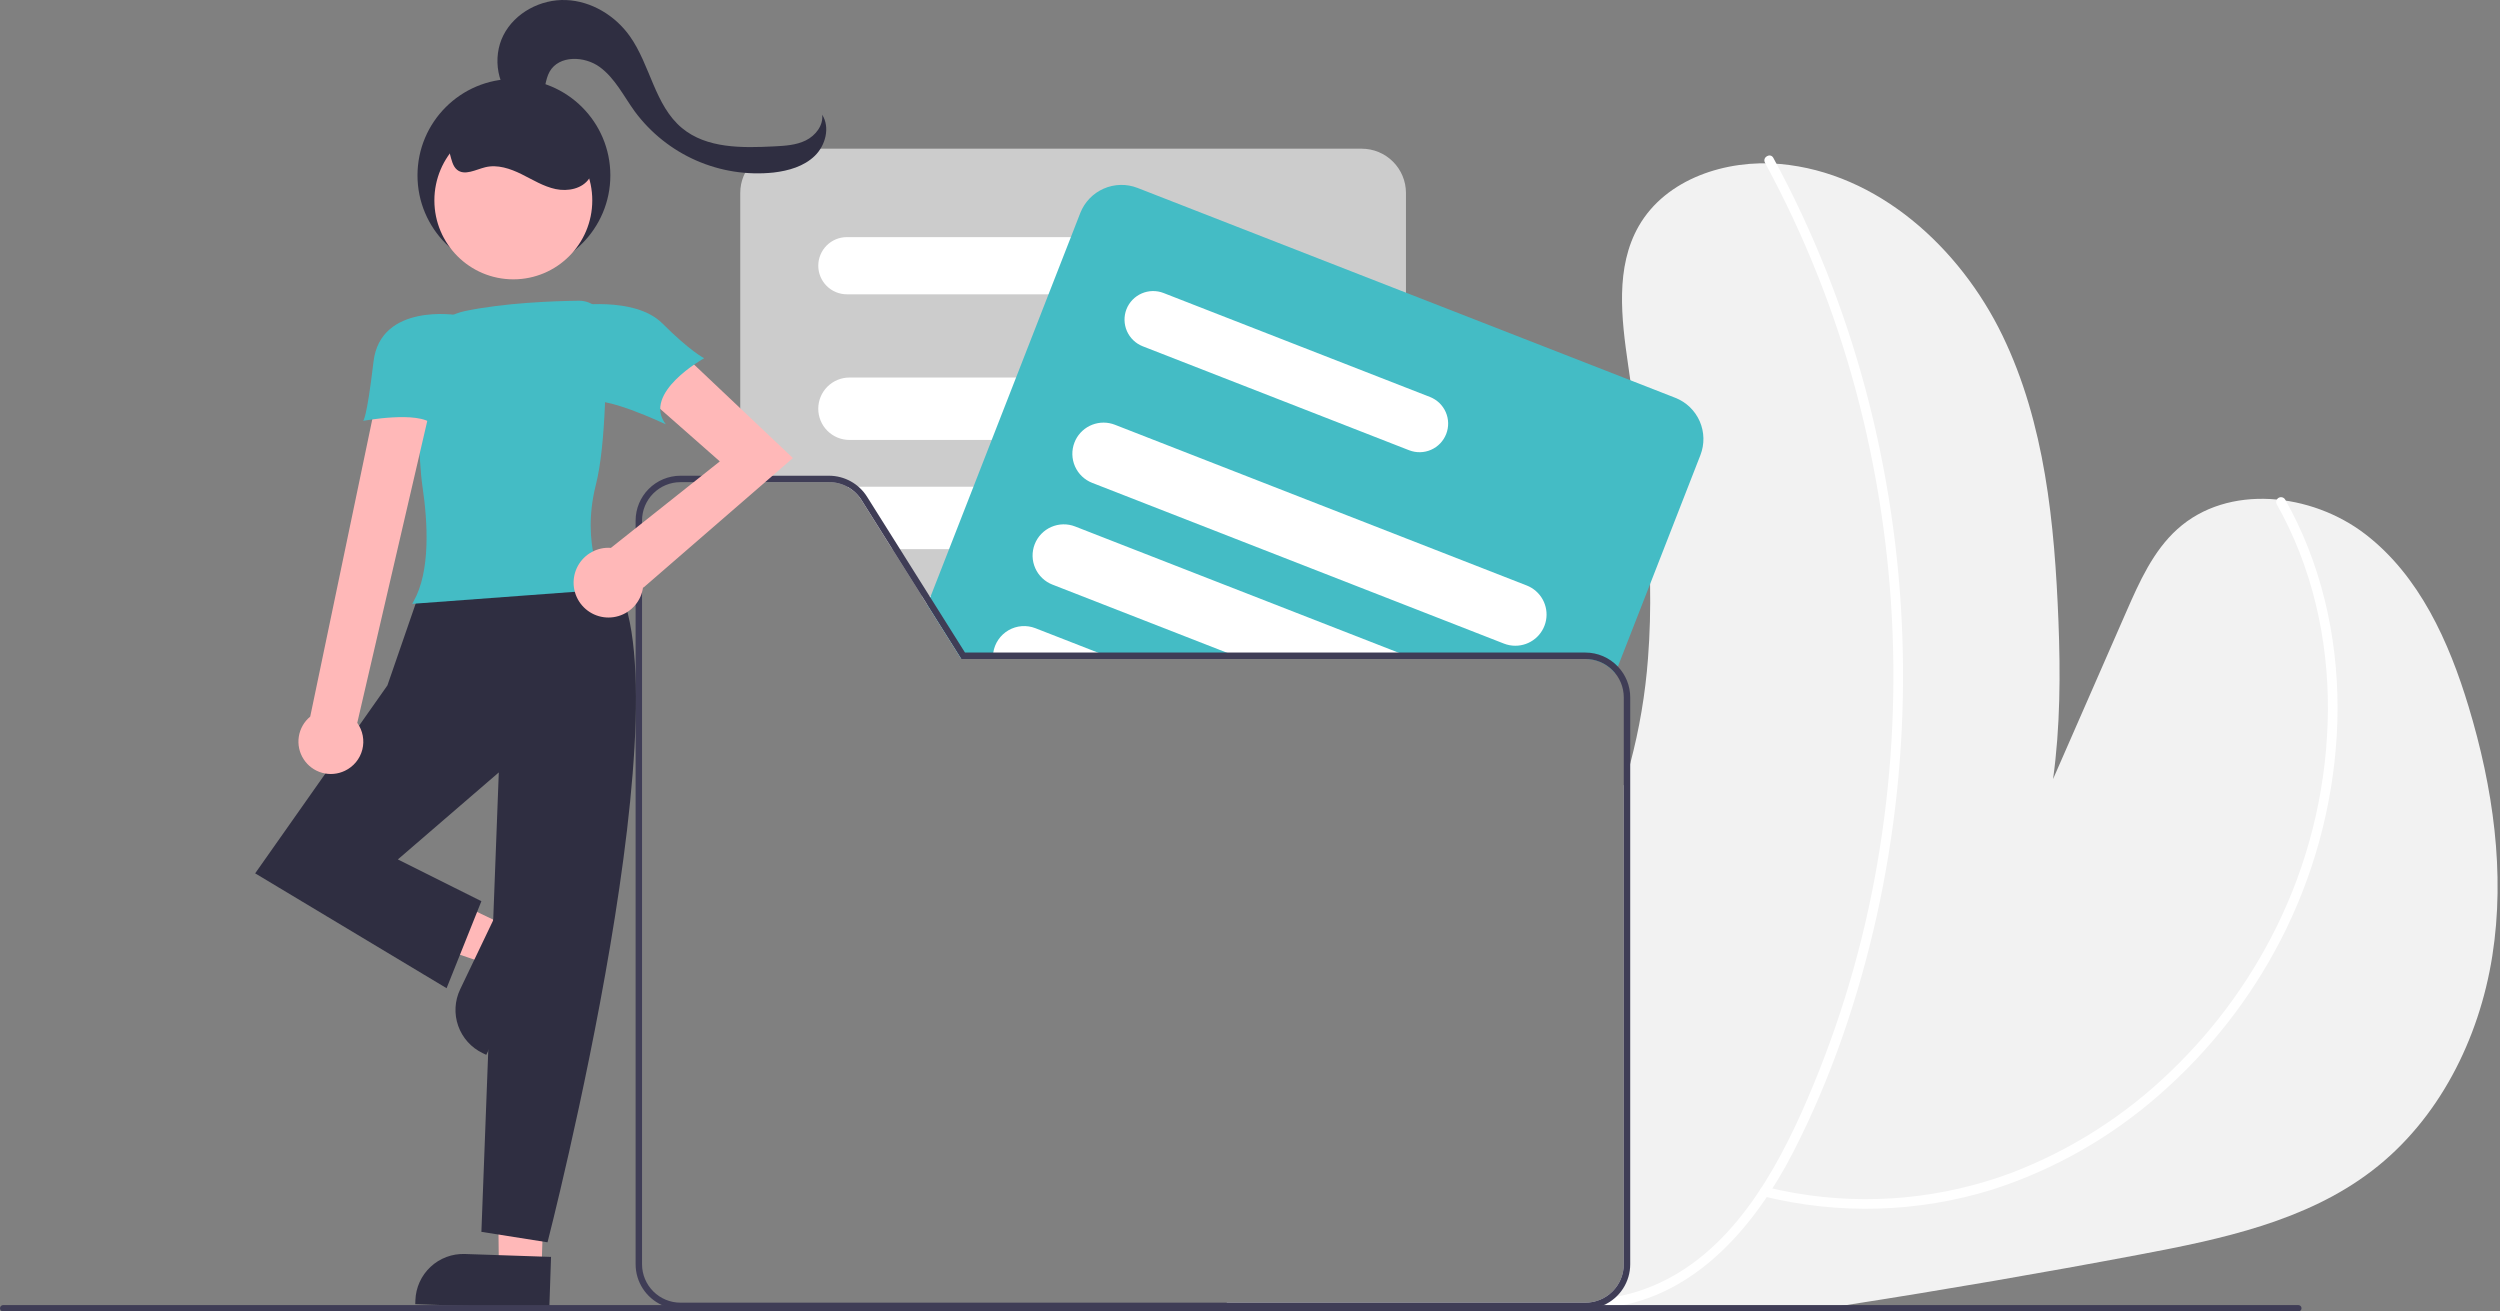 <svg width="305" height="160" viewBox="0 0 305 160" fill="none" xmlns="http://www.w3.org/2000/svg">
<rect x="0" y="0" width="305" height="160" fill="#808080" stroke="none"/>
<g clip-path="url(#clip0_5151_18444)">
<path d="M304.061 116.627C302.465 126.773 297.52 136.62 289.359 142.851C281.327 148.988 271.037 151.169 261.104 153.043C249.19 155.294 237.244 157.352 225.264 159.216C223.566 159.486 221.867 159.748 220.166 160H150.394C150.323 159.906 150.248 159.808 150.178 159.71C150.064 159.545 149.95 159.381 149.841 159.216C149.778 159.122 149.715 159.024 149.652 158.926H193.417C194.659 158.925 195.85 158.431 196.728 157.553C197.607 156.675 198.101 155.485 198.104 154.243V95.827C198.386 94.941 198.649 94.051 198.888 93.149C200.004 88.949 200.73 84.655 201.056 80.322C201.292 77.302 201.362 74.282 201.311 71.259C201.166 62.949 200.08 54.639 198.9 46.388C198.813 45.78 198.723 45.168 198.637 44.56C197.805 38.827 197.049 32.588 199.939 27.564C203.245 21.815 210.582 19.419 217.19 20.008C229.076 21.07 239.088 30.172 244.292 40.913C249.492 51.651 250.657 63.863 251.131 75.784C251.382 82.106 251.355 88.71 250.472 95.051C253.453 88.235 256.436 81.419 259.421 74.604C261.014 70.969 262.688 67.216 265.637 64.557C271.802 58.992 281.998 60.114 288.582 65.18C295.163 70.251 298.771 78.263 301.171 86.212C304.143 96.043 305.661 106.482 304.061 116.627Z" fill="#F2F2F2"/>
<path d="M277.765 61.524C282.076 69.159 284.053 77.913 284.006 86.65C283.939 95.311 282.023 103.859 278.386 111.72C275.096 118.819 270.512 125.242 264.869 130.661C259.3 136.068 252.692 140.289 245.445 143.069C237.036 146.221 227.94 147.085 219.088 145.574C217.858 145.362 216.637 145.106 215.426 144.805C214.691 144.624 214.377 145.758 215.113 145.939C224.325 148.223 233.986 147.945 243.051 145.136C250.602 142.707 257.569 138.743 263.515 133.494C269.535 128.231 274.514 121.884 278.192 114.783C282.216 107.01 284.564 98.477 285.084 89.739C285.598 80.871 284.111 71.846 280.276 63.802C279.812 62.828 279.313 61.87 278.781 60.931C278.699 60.801 278.571 60.709 278.422 60.673C278.274 60.637 278.118 60.66 277.986 60.737C277.854 60.814 277.757 60.939 277.716 61.086C277.675 61.233 277.692 61.39 277.765 61.524H277.765Z" fill="white"/>
<path d="M215.329 19.852C220.109 28.663 223.833 38.006 226.426 47.688C231.616 67.081 232.398 87.39 228.713 107.124C226.874 116.983 223.874 126.591 219.777 135.745C215.691 144.823 209.808 154.387 199.76 157.565C198.626 157.922 197.464 158.182 196.285 158.342C195.539 158.444 195.857 159.578 196.598 159.476C206.992 158.05 214.215 149.415 218.744 140.612C223.431 131.504 226.768 121.614 228.988 111.628C233.386 91.704 233.228 71.043 228.525 51.188C226.188 41.297 222.697 31.715 218.121 22.64C217.546 21.504 216.954 20.376 216.345 19.258C215.983 18.593 214.967 19.186 215.329 19.852V19.852Z" fill="white"/>
<path d="M166.134 18.141H95.703C94.273 18.142 92.903 18.711 91.892 19.722C90.881 20.733 90.312 22.103 90.311 23.533V58.823H101.15C101.943 58.821 102.723 59.021 103.417 59.405C104.11 59.788 104.695 60.343 105.115 61.015L108.871 66.996L112.464 72.709L113.138 73.784L117.248 80.321L117.295 80.396H171.527V23.533C171.525 22.103 170.956 20.733 169.945 19.722C168.934 18.711 167.564 18.142 166.134 18.141Z" fill="#CCCCCC"/>
<path d="M138.217 28.929H103.318C102.393 28.929 101.506 29.296 100.852 29.95C100.198 30.605 99.83 31.492 99.83 32.417C99.83 33.342 100.198 34.229 100.852 34.883C101.506 35.538 102.393 35.905 103.318 35.905H138.217C139.142 35.905 140.029 35.538 140.683 34.883C141.337 34.229 141.705 33.342 141.705 32.417C141.705 31.492 141.337 30.605 140.683 29.95C140.029 29.296 139.142 28.929 138.217 28.929Z" fill="white"/>
<path d="M157.569 46.059H103.636C102.626 46.059 101.658 46.46 100.943 47.174C100.229 47.888 99.828 48.856 99.828 49.866C99.828 50.876 100.229 51.845 100.943 52.559C101.658 53.273 102.626 53.674 103.636 53.674H157.569C158.579 53.674 159.548 53.273 160.262 52.559C160.976 51.845 161.377 50.876 161.377 49.866C161.377 48.856 160.976 47.888 160.262 47.174C159.548 46.46 158.579 46.059 157.569 46.059Z" fill="white"/>
<path d="M161.012 61.576C160.706 60.921 160.219 60.367 159.61 59.979C159 59.591 158.292 59.384 157.569 59.384H103.636C103.553 59.384 103.475 59.388 103.393 59.392C104.096 59.776 104.689 60.335 105.114 61.015L108.871 66.996H157.569C158.21 66.996 158.84 66.834 159.401 66.526C159.962 66.218 160.437 65.772 160.78 65.232C161.124 64.691 161.325 64.073 161.366 63.434C161.406 62.795 161.285 62.156 161.012 61.576Z" fill="white"/>
<path d="M161.338 76.004C161.213 75.092 160.763 74.256 160.071 73.65C159.378 73.045 158.489 72.71 157.569 72.71H112.463L113.137 73.784L117.247 80.321H157.569C158.361 80.323 159.134 80.075 159.777 79.611C160.27 79.26 160.673 78.795 160.951 78.256C161.228 77.717 161.373 77.12 161.373 76.513C161.373 76.343 161.361 76.172 161.338 76.004Z" fill="white"/>
<path d="M204.388 48.533L198.898 46.388L171.525 35.705L138.776 22.925C137.443 22.408 135.959 22.44 134.65 23.015C133.341 23.59 132.313 24.66 131.792 25.992L130.647 28.929L127.921 35.905L123.96 46.058L120.988 53.674L118.76 59.384L115.788 66.996L113.556 72.71L113.494 72.874L113.137 73.784L117.247 80.321L117.294 80.396H193.415C194.114 80.395 194.804 80.551 195.435 80.853C196.065 81.154 196.62 81.593 197.059 82.137L197.38 81.321L201.31 71.258L207.451 55.521C207.969 54.188 207.938 52.704 207.364 51.394C206.79 50.084 205.72 49.055 204.388 48.533Z" fill="#44BCC5"/>
<path d="M174.459 48.431L171.526 47.286L141.949 35.745C141.087 35.411 140.127 35.432 139.28 35.803C138.433 36.174 137.767 36.865 137.428 37.725C137.093 38.588 137.115 39.548 137.486 40.396C137.858 41.243 138.551 41.909 139.412 42.247L149.181 46.059L161.263 50.772L171.526 54.78L171.922 54.933C172.784 55.268 173.743 55.247 174.589 54.875C175.436 54.503 176.1 53.81 176.436 52.949C176.772 52.087 176.753 51.128 176.382 50.281C176.011 49.434 175.32 48.769 174.459 48.431Z" fill="white"/>
<path d="M186.256 71.427L171.526 65.678L161.013 61.576L155.397 59.384L140.769 53.674L136.016 51.819C135.13 51.473 134.146 51.472 133.258 51.815C132.37 52.158 131.643 52.822 131.22 53.674C131.173 53.772 131.126 53.874 131.087 53.98C130.905 54.446 130.817 54.943 130.827 55.442C130.837 55.942 130.946 56.435 131.146 56.892C131.347 57.35 131.636 57.764 131.996 58.11C132.357 58.456 132.782 58.728 133.248 58.91L134.463 59.384L153.962 66.996L171.526 73.851L183.487 78.521C183.927 78.693 184.395 78.781 184.868 78.78C185.756 78.782 186.616 78.473 187.301 77.907C187.985 77.341 188.45 76.553 188.615 75.68C188.779 74.807 188.634 73.905 188.203 73.128C187.772 72.351 187.083 71.75 186.256 71.427H186.256Z" fill="white"/>
<path d="M171.526 79.98L170.58 79.611L161.337 76.004L152.894 72.709L138.251 66.996L131.169 64.231C130.703 64.049 130.205 63.96 129.705 63.97C129.205 63.98 128.711 64.089 128.253 64.29C127.795 64.49 127.381 64.78 127.034 65.141C126.688 65.502 126.416 65.928 126.234 66.394C126.053 66.86 125.965 67.358 125.975 67.858C125.986 68.358 126.095 68.851 126.297 69.309C126.498 69.767 126.788 70.181 127.15 70.527C127.511 70.873 127.937 71.144 128.404 71.325L131.949 72.709L149.635 79.611L151.455 80.321L151.643 80.396H172.588L171.526 79.98Z" fill="white"/>
<path d="M135.749 80.321L133.93 79.611L126.326 76.643C125.794 76.435 125.223 76.349 124.654 76.391C124.085 76.434 123.533 76.605 123.039 76.89C122.545 77.175 122.121 77.567 121.8 78.039C121.478 78.51 121.266 79.047 121.18 79.611C121.143 79.846 121.128 80.084 121.137 80.321C121.137 80.346 121.138 80.371 121.141 80.396H135.941L135.749 80.321Z" fill="white"/>
<path d="M151.455 80.322L149.635 79.612H121.18C121.142 79.846 121.128 80.084 121.137 80.322H117.247L117.294 80.396H151.643L151.455 80.322ZM151.455 80.322H117.247L117.294 80.396H151.643L151.455 80.322ZM151.455 80.322H117.247L117.294 80.396H151.643L151.455 80.322ZM151.643 80.396L151.455 80.322H117.247L117.294 80.396H151.643ZM83.012 158.926C81.77 158.924 80.581 158.43 79.703 157.552C78.825 156.674 78.331 155.485 78.329 154.243V63.51C78.33 62.268 78.824 61.077 79.702 60.199C80.579 59.32 81.77 58.825 83.012 58.823H90.31V58.039H83.012C81.562 58.042 80.172 58.619 79.148 59.645C78.123 60.67 77.547 62.06 77.545 63.51V154.243C77.546 155.292 77.849 156.318 78.417 157.2C78.985 158.082 79.794 158.781 80.749 159.216H149.839C149.777 159.122 149.714 159.024 149.651 158.926H83.012ZM197.381 81.322C196.871 80.781 196.257 80.351 195.575 80.057C194.893 79.763 194.158 79.611 193.416 79.612H117.729L113.494 72.874L113.392 72.71L109.8 66.996L105.776 60.596C105.283 59.814 104.6 59.17 103.791 58.723C102.982 58.276 102.073 58.041 101.149 58.039H83.012C81.562 58.042 80.172 58.619 79.148 59.645C78.123 60.67 77.547 62.06 77.545 63.51V154.243C77.546 155.292 77.849 156.318 78.417 157.2C78.985 158.082 79.794 158.781 80.749 159.216C81.458 159.543 82.23 159.711 83.012 159.71H193.416C194.198 159.711 194.972 159.543 195.683 159.216C196.637 158.781 197.447 158.082 198.015 157.2C198.583 156.318 198.885 155.292 198.887 154.243V85.082C198.888 83.682 198.348 82.334 197.381 81.322ZM198.102 154.243C198.1 155.485 197.606 156.676 196.727 157.553C195.848 158.431 194.658 158.925 193.416 158.926H83.012C81.77 158.924 80.581 158.43 79.703 157.552C78.825 156.674 78.331 155.485 78.329 154.243V63.51C78.33 62.268 78.824 61.077 79.702 60.199C80.579 59.32 81.77 58.825 83.012 58.823H101.149C101.942 58.821 102.722 59.021 103.416 59.405C104.109 59.789 104.694 60.343 105.114 61.016L108.87 66.996L112.463 72.71L113.137 73.784L117.247 80.322L117.294 80.396H193.416C194.658 80.397 195.85 80.891 196.728 81.77C197.607 82.648 198.101 83.84 198.102 85.082V154.243ZM151.455 80.322H117.247L117.294 80.396H151.643L151.455 80.322ZM151.455 80.322H117.247L117.294 80.396H151.643L151.455 80.322ZM151.455 80.322H117.247L117.294 80.396H151.643L151.455 80.322ZM151.455 80.322L149.635 79.612H117.729L113.494 72.874L113.137 73.784L117.247 80.322L117.294 80.396H151.643L151.455 80.322Z" fill="#3F3D56"/>
<path d="M61.541 112.851L59.294 117.548L40.111 111.119L43.426 104.188L61.541 112.851Z" fill="#FFB8B8"/>
<path d="M56.14 120.697L60.681 111.204L66.383 113.931L59.324 128.691L58.888 128.482C57.491 127.814 56.417 126.619 55.901 125.159C55.386 123.699 55.472 122.094 56.14 120.697Z" fill="#2F2E41"/>
<path d="M66.063 154.791L60.86 154.615L60.641 134.362L66.74 134.722L66.063 154.791Z" fill="#FFB8B8"/>
<path d="M56.71 152.987L67.227 153.342L67.014 159.66L50.662 159.108L50.678 158.625C50.73 157.077 51.395 155.614 52.526 154.557C53.657 153.499 55.162 152.935 56.71 152.987Z" fill="#2F2E41"/>
<path d="M74.441 70.031C74.441 70.031 58.517 65.997 51.299 71.942L47.265 83.619L31.129 106.549L54.483 120.562L58.73 109.946L48.539 104.851L60.853 94.235L58.73 150.286L66.798 151.56C66.798 151.56 84.632 82.345 74.441 70.031Z" fill="#2F2E41"/>
<path d="M50.283 73.669L50.477 73.324C52.523 69.687 52.192 63.764 51.553 59.436C51.019 55.811 51.035 49.422 51.142 44.701C51.169 43.108 51.737 41.571 52.754 40.343C53.77 39.116 55.175 38.271 56.735 37.948C61.579 36.94 67.526 36.726 70.64 36.688L70.643 36.901L70.64 36.688C71.486 36.685 72.3 37.014 72.906 37.603C73.513 38.193 73.865 38.997 73.885 39.843C73.98 44.926 73.951 54.197 72.689 59.171C70.817 66.554 73.745 71.571 73.774 71.62L73.951 71.916L50.283 73.669Z" fill="#44BCC5"/>
<path d="M42.091 94.029C42.609 93.781 43.067 93.422 43.432 92.978C43.796 92.533 44.059 92.015 44.202 91.458C44.344 90.901 44.363 90.32 44.256 89.755C44.15 89.19 43.921 88.656 43.585 88.189L52.572 49.437H45.778L37.847 87.425C37.1 88.041 36.605 88.909 36.456 89.865C36.306 90.82 36.513 91.798 37.036 92.612C37.559 93.426 38.362 94.02 39.294 94.281C40.226 94.542 41.221 94.453 42.091 94.029Z" fill="#FFB8B8"/>
<path d="M96.734 55.883L81.737 41.697L77.684 47.371L87.817 56.289L74.528 66.842C74.432 66.835 74.336 66.827 74.239 66.827C73.421 66.826 72.62 67.061 71.932 67.503C71.245 67.946 70.699 68.577 70.36 69.321C70.022 70.066 69.905 70.892 70.024 71.701C70.142 72.51 70.492 73.268 71.03 73.884C71.568 74.499 72.272 74.947 73.058 75.173C73.844 75.399 74.678 75.394 75.461 75.158C76.244 74.923 76.943 74.466 77.473 73.844C78.004 73.222 78.344 72.46 78.453 71.649L78.495 71.691L96.734 55.883Z" fill="#FFB8B8"/>
<path d="M55.781 38.446C55.781 38.446 46.416 36.91 45.567 44.129C44.718 51.347 44.293 51.347 44.293 51.347C44.293 51.347 51.087 50.073 52.786 51.772C54.484 53.47 55.781 38.446 55.781 38.446Z" fill="#44BCC5"/>
<path d="M69.769 37.335C69.769 37.335 77.413 36.061 80.81 39.458C84.207 42.855 85.905 43.704 85.905 43.704C85.905 43.704 78.262 47.95 81.234 51.772C81.234 51.772 73.167 47.95 71.893 49.224C70.619 50.498 69.769 37.335 69.769 37.335Z" fill="#44BCC5"/>
<path d="M63.066 12.682C60.655 10.756 60.022 7.04 61.42 4.29C62.819 1.54 65.982 -0.117 69.065 0.006C72.148 0.13 75.053 1.9 76.839 4.416C79.348 7.951 79.875 12.863 83.211 15.63C86.224 18.129 90.541 18.057 94.451 17.858C95.769 17.791 97.129 17.714 98.312 17.128C99.494 16.543 100.461 15.307 100.308 13.997C101.29 15.552 100.72 17.732 99.403 19.015C98.085 20.297 96.209 20.835 94.382 21.049C91.159 21.388 87.904 20.881 84.937 19.579C81.97 18.277 79.393 16.225 77.46 13.624C76.099 11.748 75.05 9.562 73.183 8.188C71.316 6.814 68.204 6.719 67.058 8.733C66.491 9.73 66.547 10.98 66.025 12.001C65.504 13.022 63.812 13.572 63.31 12.542" fill="#2F2E41"/>
<path d="M62.698 33.159C69.196 33.159 74.463 27.892 74.463 21.395C74.463 14.897 69.196 9.63 62.698 9.63C56.201 9.63 50.934 14.897 50.934 21.395C50.934 27.892 56.201 33.159 62.698 33.159Z" fill="#2F2E41"/>
<path d="M62.626 34.08C67.945 34.08 72.258 29.768 72.258 24.448C72.258 19.129 67.945 14.816 62.626 14.816C57.306 14.816 52.994 19.129 52.994 24.448C52.994 29.768 57.306 34.08 62.626 34.08Z" fill="#FFB8B8"/>
<path d="M53.844 17.375C55.153 17.661 54.724 19.857 55.759 20.709C56.692 21.477 58.036 20.687 59.21 20.401C60.693 20.04 62.245 20.569 63.614 21.243C64.982 21.917 66.302 22.754 67.796 23.069C69.289 23.383 71.059 23.029 71.897 21.753C72.697 20.533 72.402 18.888 71.776 17.57C70.997 15.931 69.775 14.543 68.249 13.563C66.722 12.584 64.951 12.051 63.137 12.026C61.323 12.001 59.538 12.484 57.985 13.421C56.431 14.358 55.172 15.712 54.348 17.328" fill="#2F2E41"/>
<path d="M280.785 159.608C280.785 159.712 280.744 159.811 280.67 159.885C280.597 159.958 280.497 160 280.393 160H0.392C0.288 160 0.188 159.959 0.115 159.885C0.041 159.812 0 159.712 0 159.608C0 159.504 0.041 159.404 0.115 159.331C0.188 159.257 0.288 159.216 0.392 159.216H280.393C280.497 159.216 280.597 159.258 280.67 159.331C280.744 159.405 280.785 159.504 280.785 159.608Z" fill="#3F3D56"/>
</g>
<defs>
<clipPath id="clip0_5151_18444">
<rect width="304.707" height="160" fill="white"/>
</clipPath>
</defs>
</svg>
